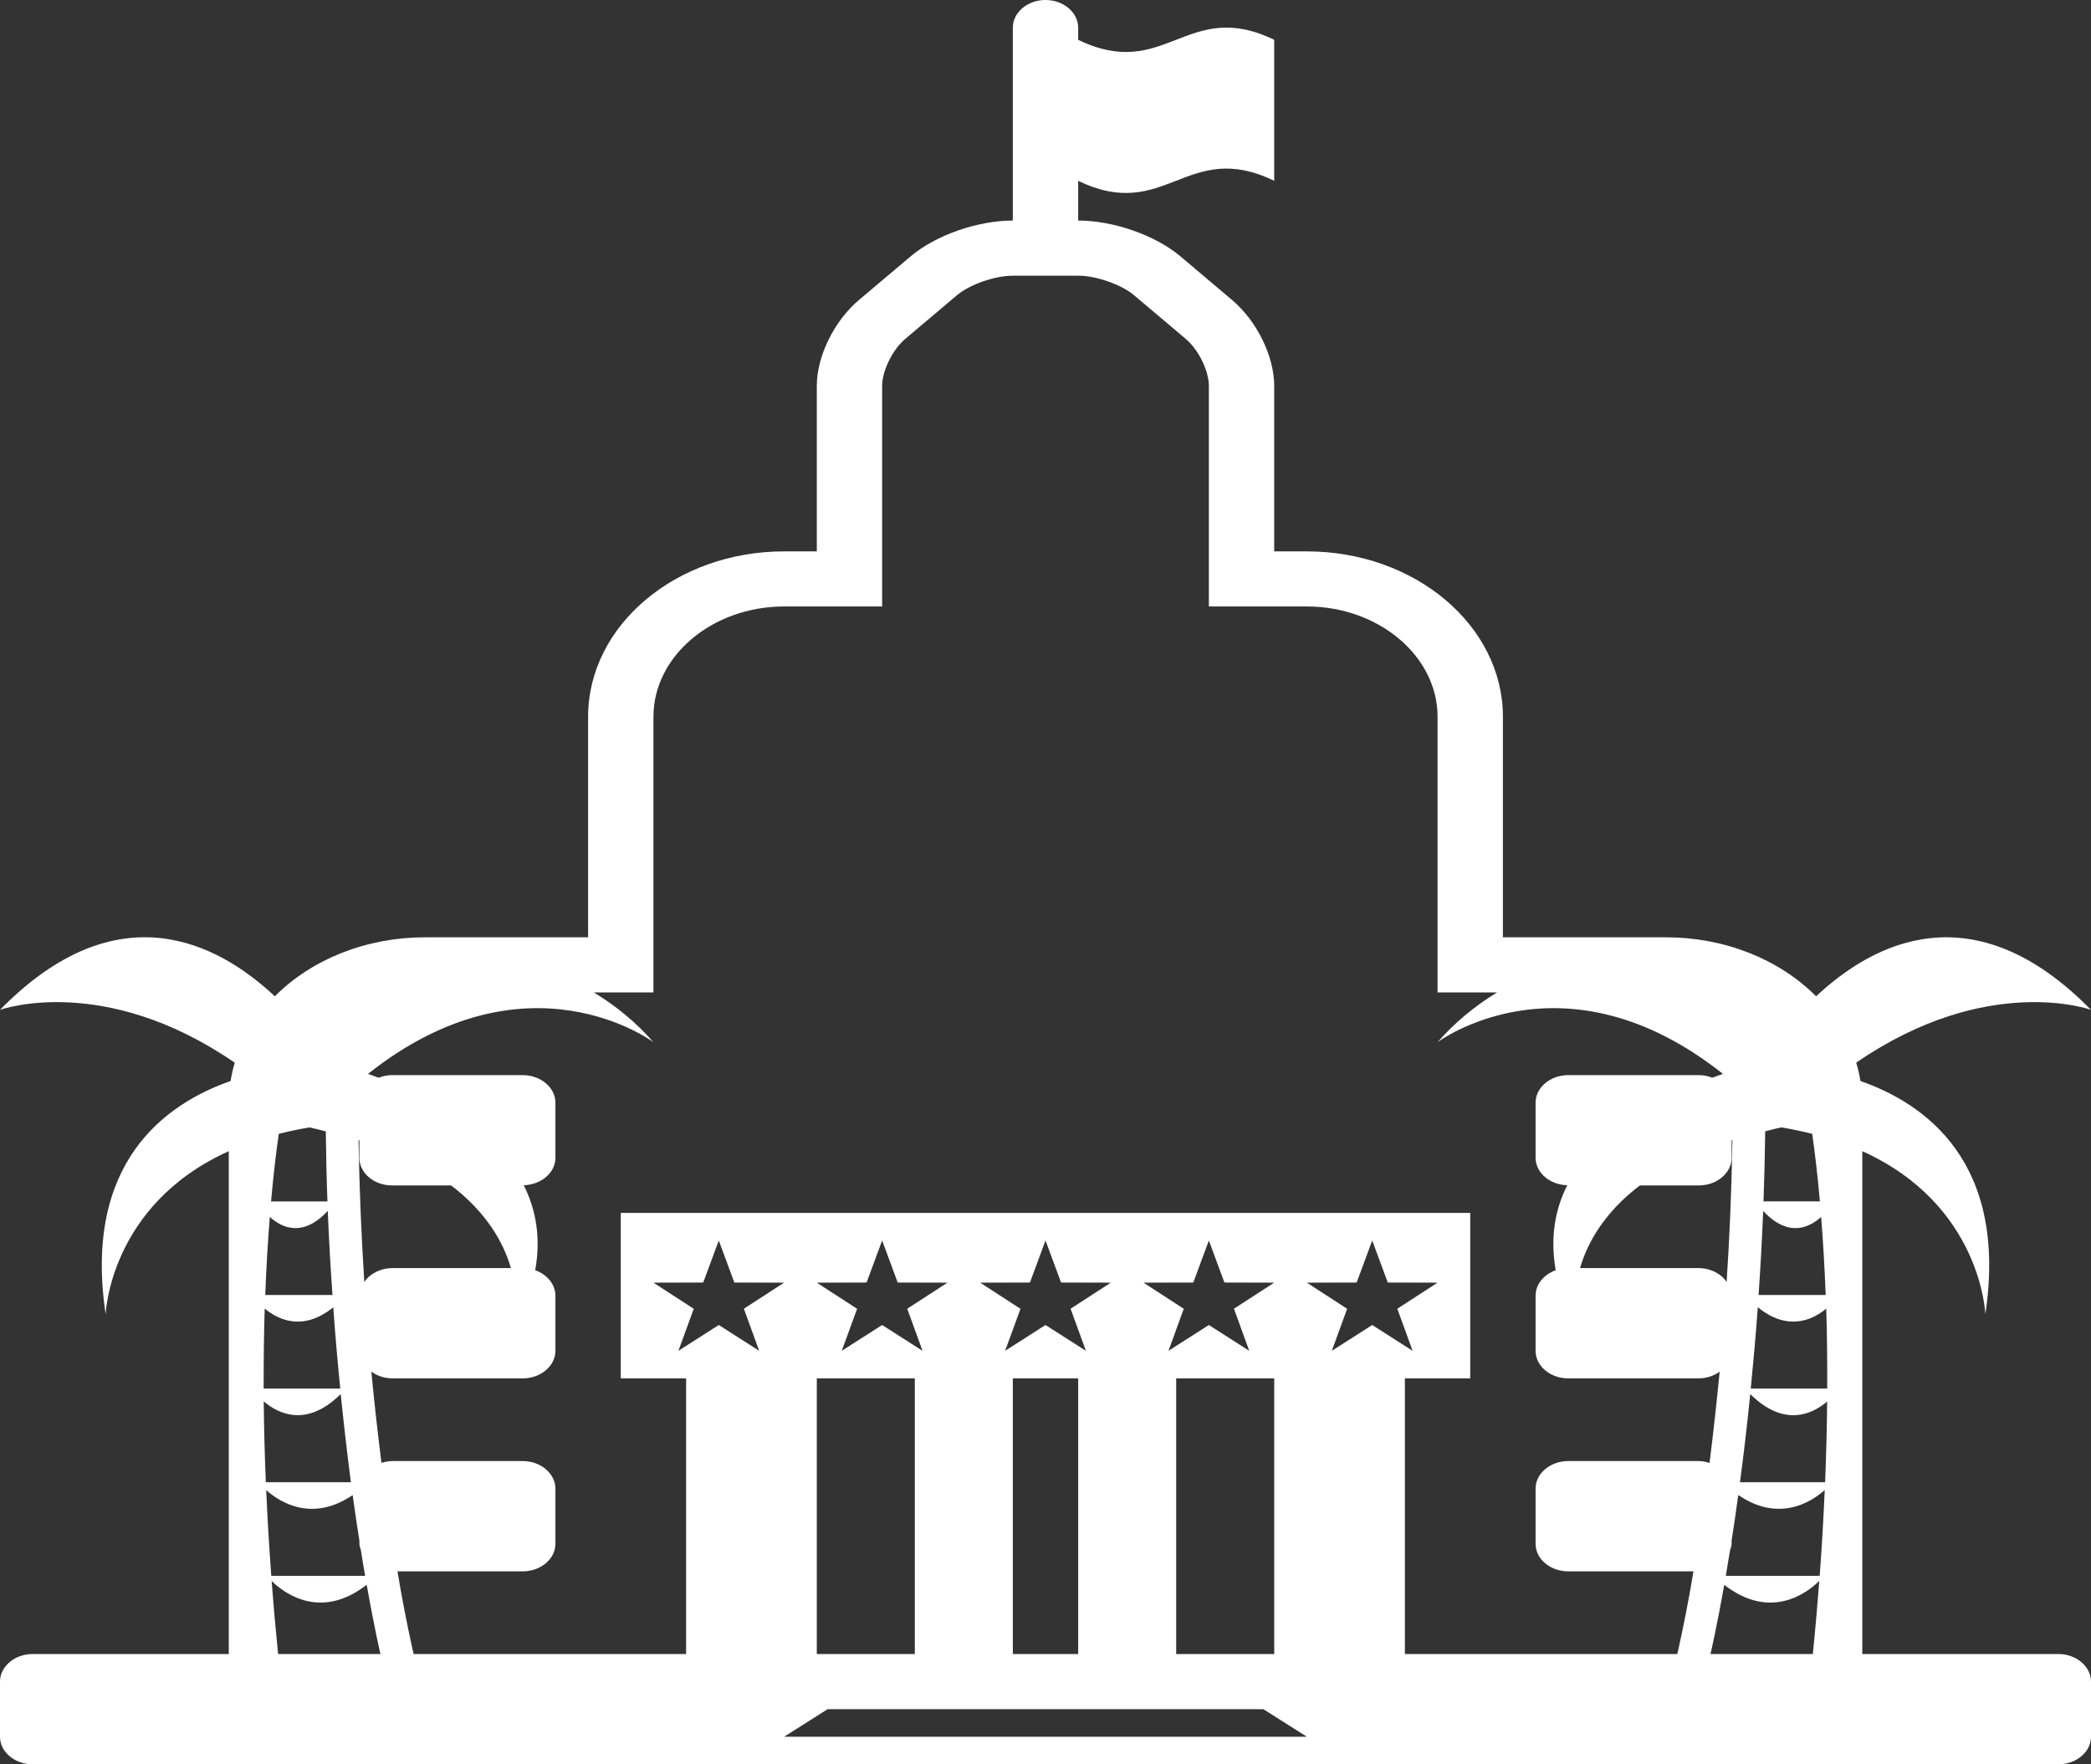 <svg width="32" height="27" viewBox="0 0 32 27" fill="none" xmlns="http://www.w3.org/2000/svg">
<rect x="0" y="0" width="32" height="27" fill="#333333" stroke="none"/>
<path d="M31.5 25.312H28.5V17.617C30.328 18.441 30.383 20.113 30.383 20.113C30.732 17.785 29.462 16.889 28.471 16.543C28.457 16.448 28.435 16.355 28.407 16.262C30.418 14.88 32 15.454 32 15.454C30.201 13.621 28.666 14.428 27.793 15.247C27.512 14.964 27.161 14.737 26.765 14.581C26.369 14.425 25.937 14.344 25.5 14.344H23V10.969C23 9.573 21.654 8.438 20 8.438H19.5V5.906C19.5 5.452 19.235 4.911 18.854 4.59L18.061 3.92C17.68 3.599 17.038 3.375 16.5 3.375V2.767C17.833 3.413 18.166 2.119 19.5 2.767V0.609C18.166 -0.038 17.833 1.256 16.5 0.609V0.422C16.5 0.19 16.274 0 16 0C15.725 0 15.5 0.19 15.5 0.422V3.375C14.962 3.375 14.32 3.599 13.94 3.92L13.146 4.59C12.765 4.911 12.5 5.452 12.5 5.906V8.438H12C10.345 8.438 9 9.573 9 10.969V14.344H6.5C6.063 14.344 5.631 14.425 5.234 14.581C4.838 14.737 4.487 14.964 4.206 15.247C3.334 14.428 1.798 13.62 0 15.454C0 15.454 1.582 14.88 3.593 16.263C3.565 16.355 3.544 16.449 3.529 16.543C2.538 16.889 1.268 17.785 1.617 20.113C1.617 20.113 1.672 18.441 3.501 17.617V25.312H0.5C0.225 25.312 0 25.503 0 25.734V26.578C0 26.811 0.225 27 0.5 27H31.5C31.774 27 32 26.811 32 26.578V25.734C32 25.503 31.774 25.312 31.5 25.312ZM27.014 17.313C27.098 17.294 27.172 17.27 27.261 17.253C27.428 17.28 27.584 17.314 27.734 17.352C27.771 17.62 27.814 17.96 27.851 18.385H26.988C27.001 18.038 27.009 17.679 27.014 17.313ZM26.983 18.532C27.362 18.937 27.68 18.796 27.87 18.623C27.899 18.976 27.922 19.374 27.94 19.818H26.913C26.941 19.405 26.965 18.979 26.983 18.532ZM26.5 17.451C26.504 17.45 26.509 17.448 26.512 17.447C26.5 18.214 26.468 18.939 26.424 19.619C26.382 19.555 26.32 19.502 26.246 19.465C26.171 19.427 26.087 19.407 26 19.406H24.18C24.296 19.011 24.555 18.553 25.096 18.141H26C26.274 18.141 26.5 17.951 26.5 17.719V17.451ZM5.5 17.452V17.719C5.5 17.951 5.724 18.141 6 18.141H6.904C7.444 18.553 7.704 19.011 7.819 19.406H6C5.913 19.407 5.829 19.427 5.754 19.465C5.68 19.502 5.618 19.555 5.575 19.619C5.532 18.939 5.5 18.214 5.487 17.447L5.5 17.452ZM4.266 17.352C4.415 17.314 4.571 17.28 4.738 17.253C4.827 17.272 4.902 17.294 4.986 17.314C4.99 17.68 4.998 18.039 5.011 18.386H4.148C4.186 17.961 4.228 17.62 4.266 17.352ZM4.129 18.623C4.321 18.796 4.638 18.937 5.016 18.531C5.034 18.979 5.059 19.405 5.088 19.818H4.059C4.076 19.374 4.101 18.976 4.129 18.623ZM4.051 20.026C4.268 20.205 4.644 20.375 5.1 20.006C5.131 20.444 5.168 20.858 5.207 21.25H4.035C4.034 20.814 4.039 20.403 4.051 20.026ZM4.036 21.446C4.267 21.643 4.697 21.846 5.214 21.334C5.264 21.823 5.317 22.274 5.37 22.683H4.068C4.051 22.271 4.04 21.859 4.036 21.446ZM4.074 22.804C4.288 22.994 4.78 23.299 5.397 22.88C5.431 23.132 5.466 23.361 5.5 23.577V23.625C5.5 23.658 5.513 23.687 5.522 23.719C5.545 23.861 5.566 23.992 5.588 24.116H4.152C4.119 23.679 4.093 23.241 4.074 22.804ZM4.256 25.312C4.217 24.927 4.184 24.555 4.157 24.194C4.348 24.381 4.905 24.802 5.612 24.252C5.732 24.933 5.822 25.312 5.822 25.312H4.256ZM11 20.277L10.382 20.672L10.617 20.029L10 19.629L10.762 19.627L11 18.984L11.238 19.627L12 19.629L11.384 20.028L11.618 20.672L11 20.277ZM12 26.578L12.666 26.156H19.334L20 26.578H12ZM14.118 20.672L13.5 20.277L12.882 20.672L13.117 20.029L12.5 19.629L13.262 19.627L13.5 18.984L13.738 19.627L14.5 19.629L13.884 20.028L14.118 20.672ZM14 21.094V25.312H12.5V21.094H14ZM16.618 20.672L16 20.277L15.382 20.672L15.617 20.029L15 19.629L15.762 19.627L16 18.984L16.238 19.627L17 19.629L16.384 20.028L16.618 20.672ZM16.5 21.094V25.312H15.5V21.094H16.5ZM19.118 20.672L18.5 20.277L17.882 20.672L18.116 20.029L17.5 19.629L18.262 19.627L18.5 18.984L18.738 19.627L19.5 19.629L18.884 20.028L19.118 20.672ZM19.5 21.094V25.312H18V21.094H19.5ZM20.382 20.672L20.616 20.029L20 19.629L20.762 19.627L21 18.984L21.238 19.627L22 19.629L21.384 20.028L21.618 20.672L21 20.277L20.382 20.672ZM26 22.359H24C23.724 22.359 23.5 22.55 23.5 22.781V23.625C23.5 23.858 23.724 24.047 24 24.047H25.916C25.851 24.443 25.774 24.837 25.688 25.23L25.668 25.312H21.5V21.094H22.5V18.562H9.5V21.094H10.5V25.312H6.331L6.311 25.23C6.225 24.837 6.148 24.443 6.083 24.047H8C8.274 24.047 8.5 23.858 8.5 23.625V22.781C8.5 22.55 8.274 22.359 8 22.359H6C5.944 22.361 5.89 22.37 5.838 22.387C5.779 21.922 5.727 21.457 5.683 20.99C5.771 21.056 5.883 21.092 6 21.094H8C8.274 21.094 8.5 20.904 8.5 20.672V19.828C8.5 19.654 8.371 19.503 8.191 19.439C8.28 18.937 8.201 18.506 8.015 18.138C8.282 18.131 8.5 17.946 8.5 17.719V16.875C8.5 16.643 8.274 16.453 8 16.453H6C5.929 16.453 5.859 16.467 5.795 16.493C5.74 16.473 5.684 16.452 5.632 16.434C8.07 14.501 10 15.949 10 15.949C9.745 15.657 9.438 15.4 9.089 15.188H10V10.969C10 10.041 10.899 9.281 12 9.281H13.5V5.906C13.5 5.674 13.659 5.35 13.854 5.186L14.646 4.517C14.841 4.353 15.225 4.219 15.5 4.219H16.5C16.774 4.219 17.159 4.353 17.354 4.517L18.146 5.186C18.341 5.35 18.5 5.674 18.5 5.906V9.281H20C21.099 9.281 22 10.041 22 10.969V15.188H22.91C22.562 15.4 22.255 15.657 22 15.949C22 15.949 23.929 14.501 26.367 16.434C26.314 16.452 26.259 16.473 26.204 16.493C26.14 16.467 26.071 16.453 26 16.453H24C23.724 16.453 23.5 16.643 23.5 16.875V17.719C23.501 17.828 23.552 17.933 23.642 18.011C23.732 18.089 23.855 18.135 23.985 18.138C23.798 18.506 23.721 18.937 23.808 19.439C23.628 19.503 23.5 19.654 23.5 19.828V20.672C23.5 20.904 23.724 21.094 24 21.094H26C26.117 21.092 26.229 21.056 26.317 20.991C26.272 21.457 26.221 21.923 26.162 22.388C26.11 22.37 26.056 22.361 26 22.359ZM27.743 25.312H26.177C26.177 25.312 26.267 24.933 26.387 24.253C27.093 24.802 27.651 24.381 27.842 24.193C27.814 24.555 27.782 24.927 27.743 25.312ZM27.848 24.116H26.411L26.476 23.725C26.486 23.692 26.5 23.66 26.5 23.625V23.573C26.534 23.358 26.568 23.13 26.602 22.879C27.218 23.299 27.71 22.994 27.925 22.803C27.907 23.222 27.882 23.658 27.848 24.116ZM27.931 22.683H26.628C26.683 22.274 26.736 21.823 26.785 21.334C27.302 21.846 27.732 21.644 27.962 21.448C27.959 21.837 27.948 22.249 27.931 22.683ZM26.793 21.25C26.832 20.857 26.869 20.444 26.901 20.005C27.355 20.375 27.732 20.205 27.948 20.027C27.96 20.404 27.965 20.814 27.963 21.25H26.793Z" fill="white"/>
</svg>

